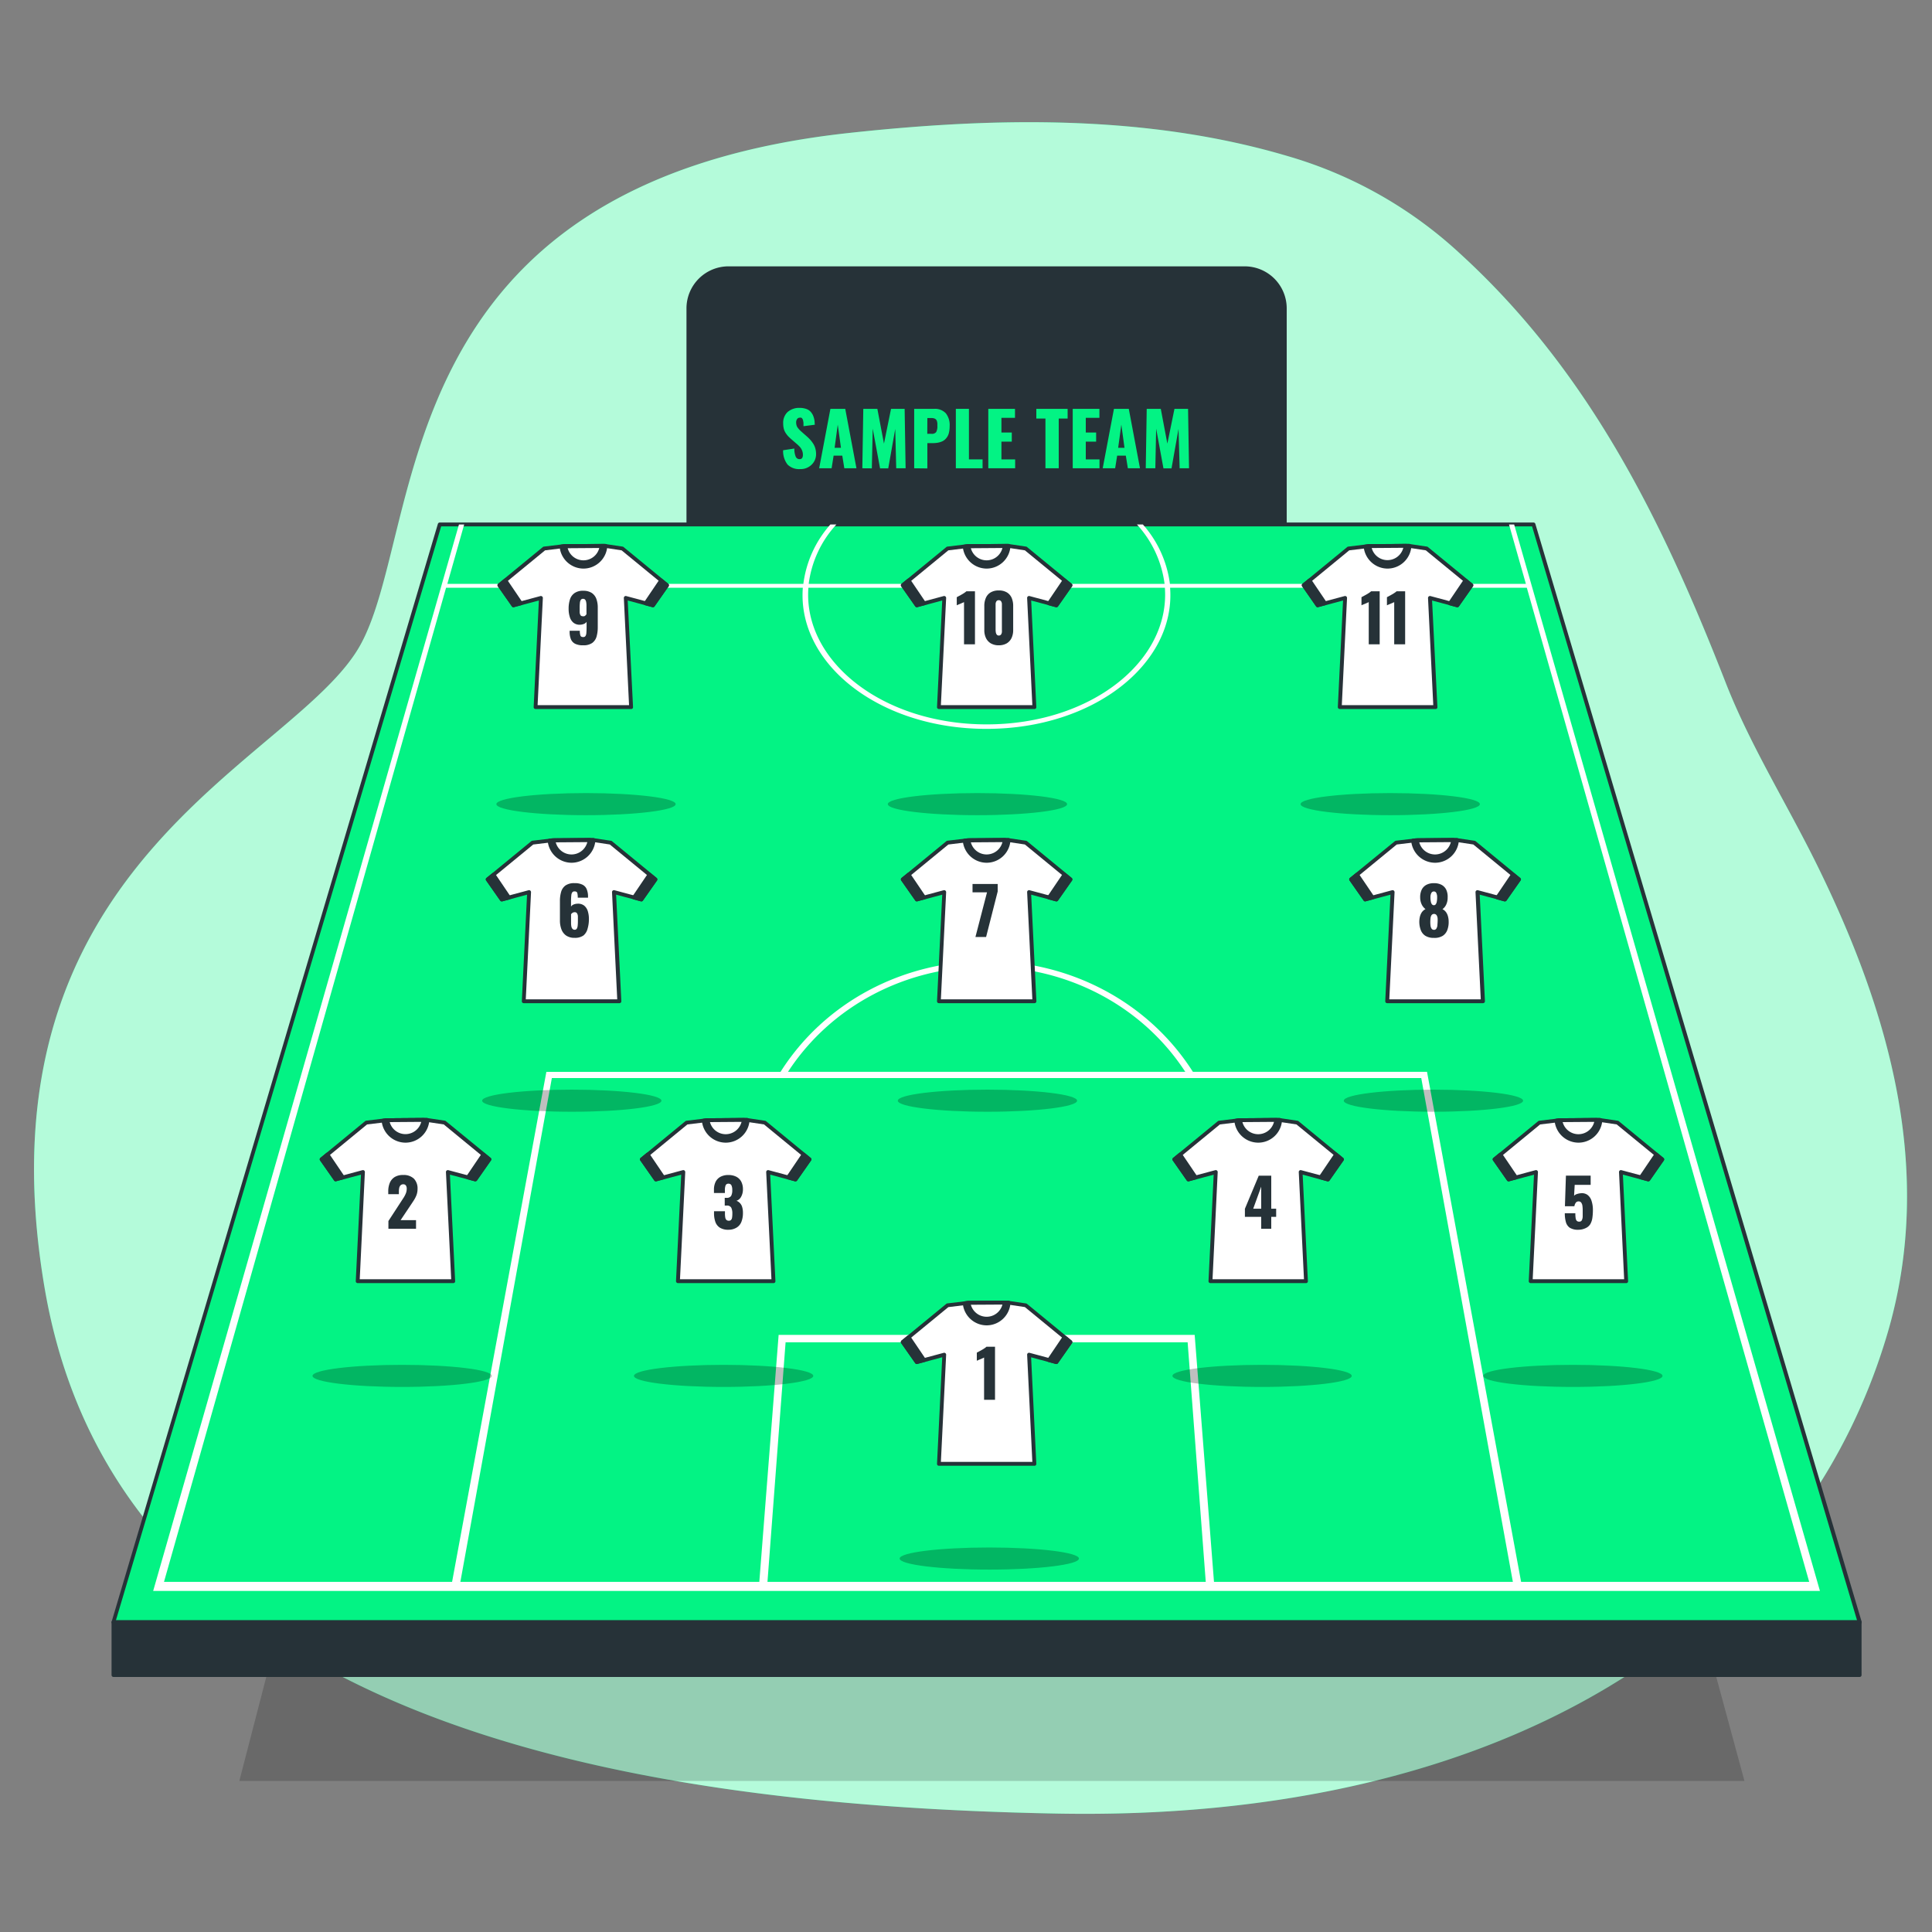 <svg xmlns="http://www.w3.org/2000/svg" viewBox="0 0 500 500"><rect x="0" y="0" width="500" height="500" fill="#808080" stroke="none"/><g id="freepik--background-simple--inject-55"><path d="M377.79,65.57a111,111,0,0,0-44.33-25.11C296.83,29.56,257.61,30.32,220,34.38,99.11,47.4,110,136.43,93.32,166.82S-7.28,222.55,11.54,333.29s146.19,133.89,262,136.06,192.51-47.76,215-124.48c12.29-42,.3-83.35-18.45-121.33-7.72-15.65-17.22-30.78-23.56-47.06C430.25,134.84,411.33,96.17,377.79,65.57Z" style="fill:#03F384"></path><path d="M377.79,65.57a111,111,0,0,0-44.33-25.11C296.83,29.56,257.61,30.32,220,34.38,99.11,47.4,110,136.43,93.32,166.82S-7.28,222.55,11.54,333.29s146.19,133.89,262,136.06,192.51-47.76,215-124.48c12.29-42,.3-83.35-18.45-121.33-7.72-15.65-17.22-30.78-23.56-47.06C430.25,134.84,411.33,96.17,377.79,65.57Z" style="fill:#fff;opacity:0.7"></path></g><g id="freepik--Shadow--inject-55"><polygon points="119.42 239.11 61.94 460.91 451.46 460.91 391.33 239.11 119.42 239.11" style="opacity:0.18"></polygon></g><g id="freepik--Board--inject-55"><path d="M188.52,69.43H322.15a10.36,10.36,0,0,1,10.36,10.36V140a0,0,0,0,1,0,0H178.16a0,0,0,0,1,0,0V79.79A10.36,10.36,0,0,1,188.52,69.43Z" style="fill:#263238"></path><path d="M332.51,140.51H178.16a.5.5,0,0,1-.5-.5V79.79a10.88,10.88,0,0,1,10.86-10.86H322.15A10.88,10.88,0,0,1,333,79.79V140A.5.5,0,0,1,332.51,140.51Zm-153.85-1H332V79.79a9.87,9.87,0,0,0-9.86-9.86H188.52a9.87,9.87,0,0,0-9.86,9.86Z" style="fill:#263238"></path></g><g id="freepik--Field--inject-55"><polygon points="113.8 135.73 29.37 419.83 481.31 419.83 396.87 135.73 113.8 135.73" style="fill:#03F384"></polygon><path d="M481.31,420.33H29.37a.48.48,0,0,1-.4-.2.46.46,0,0,1-.08-.44l84.43-284.1a.5.5,0,0,1,.48-.36H396.87a.49.49,0,0,1,.48.36l84.44,284.1a.53.53,0,0,1-.08.44A.49.49,0,0,1,481.31,420.33ZM30,419.33h450.6L396.5,136.23H114.17Z" style="fill:#263238"></path><path d="M390.53,135.73l4.37,15.37H302.77a28.65,28.65,0,0,0-7-15.37h-1.54a28,28,0,0,1,7.16,15.37H209.29a27.89,27.89,0,0,1,7.17-15.37h-1.55a28.59,28.59,0,0,0-7,15.37H115.77l4.36-15.37h-1.35l-79.14,276H471l-79.14-276Zm-89.06,16.38c1.38,18.94-19.11,35.36-46.13,35.36s-47.52-16.42-46.13-35.36Zm10.58,257.28H198.62l4.69-62H307.36Zm79.48,0H314.18l-5-63.93H201.51l-5,63.93H119.14L142.82,279h225Zm-187.6-132c11.15-17.1,30.54-27.21,51.41-27.21s40.26,10.11,51.41,27.21Zm264.29,132H393.66l-24.35-132H308.72c-11.44-18-31.67-28.66-53.38-28.66S213.4,259.39,202,277.4h-60.6L117,409.39H42.44l73-257.28h92.33c-1.49,19.54,19.62,36.52,47.53,36.52s49-17,47.52-36.52h92.32Z" style="fill:#fff"></path><rect x="29.37" y="419.84" width="451.9" height="13.7" style="fill:#263238"></rect><path d="M481.27,434H29.37a.5.5,0,0,1-.5-.5V419.83a.5.5,0,0,1,.5-.5h451.9a.51.51,0,0,1,.5.5v13.71A.5.5,0,0,1,481.27,434Zm-451.4-1h450.9V420.33H29.87Z" style="fill:#263238"></path></g><g id="freepik--t-shirt-11--inject-55"><polygon points="430.2 300.04 418.61 290.53 414.01 289.83 403.5 289.91 398.38 290.53 386.8 300.04 390.43 305.22 397.52 303.32 396.14 331.57 420.86 331.57 419.48 303.32 426.57 305.22 430.2 300.04" style="fill:#fff"></polygon><path d="M420.86,332.07H396.14a.48.48,0,0,1-.36-.16.46.46,0,0,1-.14-.37L397,304l-6.43,1.73a.52.52,0,0,1-.54-.2l-3.63-5.19a.5.5,0,0,1,.09-.67l11.59-9.51a.47.47,0,0,1,.26-.11l5.11-.62,10.56-.08,4.69.7a.44.44,0,0,1,.24.11l11.58,9.51a.49.49,0,0,1,.1.67L427,305.51a.5.5,0,0,1-.53.2L420,304l1.35,27.56a.46.46,0,0,1-.14.37A.48.48,0,0,1,420.86,332.07Zm-24.2-1h23.67L419,303.34a.51.51,0,0,1,.18-.41.52.52,0,0,1,.45-.09l6.75,1.81,3.16-4.52L418.4,291l-4.47-.67-10.42.08-4.92.59-11.11,9.13,3.16,4.52,6.75-1.81a.5.5,0,0,1,.63.5Z" style="fill:#263238"></path><path d="M403.5,289.91l-.67.1a5.69,5.69,0,0,0,11.35-.14l-.17,0Z" style="fill:#263238"></path><path d="M408.5,295.72a6.23,6.23,0,0,1-6.17-5.67.49.49,0,0,1,.42-.53l.68-.11h.07l10.5-.08.27.05a.5.5,0,0,1,.41.52A6.2,6.2,0,0,1,408.5,295.72Zm-5.11-5.29a5.19,5.19,0,0,0,10.24-.1Z" style="fill:#263238"></path><path d="M403.78,289.91a4.77,4.77,0,0,0,9.45-.07Z" style="fill:#fff"></path><path d="M408.5,294.52a5.43,5.43,0,0,1-5.21-4.52.49.49,0,0,1,.49-.59l9.44-.07h0a.51.51,0,0,1,.38.18.47.47,0,0,1,.11.41A5.42,5.42,0,0,1,408.5,294.52Zm-4.08-4.12a4.22,4.22,0,0,0,8.17-.06Z" style="fill:#263238"></path><polygon points="390.43 305.22 392.34 304.71 388.31 298.8 386.8 300.04 390.43 305.22" style="fill:#263238"></polygon><path d="M390.43,305.72a.52.52,0,0,1-.41-.21l-3.63-5.19a.5.5,0,0,1,.09-.67l1.51-1.24a.58.58,0,0,1,.39-.11.53.53,0,0,1,.34.22l4,5.91a.49.49,0,0,1-.28.76l-1.91.52Zm-2.95-5.59,3.16,4.52.89-.24-3.33-4.88Z" style="fill:#263238"></path><polygon points="426.57 305.22 424.66 304.71 428.69 298.8 430.2 300.04 426.57 305.22" style="fill:#263238"></polygon><path d="M426.57,305.72h-.13l-1.91-.52a.5.5,0,0,1-.29-.76l4-5.91a.53.53,0,0,1,.34-.22.58.58,0,0,1,.39.11l1.5,1.24a.49.49,0,0,1,.1.67L427,305.51A.49.49,0,0,1,426.57,305.72Zm-1.1-1.31.89.24,3.16-4.52-.72-.6Z" style="fill:#263238"></path><path d="M408.52,318.26a4,4,0,0,1-2.28-.53,2.66,2.66,0,0,1-1-1.5,8.33,8.33,0,0,1-.27-2.24h2.73a7.36,7.36,0,0,0,.08,1.27,1.27,1.27,0,0,0,.31.71.9.9,0,0,0,.66.19.68.68,0,0,0,.62-.35,2.35,2.35,0,0,0,.23-1c0-.42,0-.93,0-1.53a8.62,8.62,0,0,0-.07-1.2,1.78,1.78,0,0,0-.31-.84.79.79,0,0,0-.68-.32.87.87,0,0,0-.7.31,2,2,0,0,0-.39.95H405l.26-7.92h6.4v2.38h-4.13l-.16,2.83a1.4,1.4,0,0,1,.65-.42,4,4,0,0,1,1-.23,2.52,2.52,0,0,1,1.77.38,3,3,0,0,1,1.08,1.52,7.51,7.51,0,0,1,.37,2.49,14.07,14.07,0,0,1-.14,2,4.45,4.45,0,0,1-.53,1.59,2.66,2.66,0,0,1-1.13,1A4.37,4.37,0,0,1,408.52,318.26Z" style="fill:#263238"></path><ellipse cx="407.06" cy="356.08" rx="23.2" ry="2.86" style="opacity:0.25"></ellipse></g><g id="freepik--t-shirt-10--inject-55"><polygon points="347.31 300.04 335.73 290.53 331.13 289.83 320.62 289.91 315.5 290.53 303.92 300.04 307.55 305.22 314.64 303.32 313.25 331.57 337.98 331.57 336.6 303.32 343.68 305.22 347.31 300.04" style="fill:#fff"></polygon><path d="M338,332.07H313.25a.52.52,0,0,1-.36-.16.48.48,0,0,1-.13-.37L314.1,304l-6.42,1.73a.52.52,0,0,1-.54-.2l-3.63-5.19a.5.5,0,0,1,.09-.67l11.58-9.51a.54.54,0,0,1,.26-.11l5.12-.62,10.56-.08,4.69.7a.48.48,0,0,1,.24.11l11.58,9.51a.5.5,0,0,1,.09.67l-3.63,5.19a.51.51,0,0,1-.54.2L337.13,304l1.35,27.56a.53.53,0,0,1-.14.37A.5.5,0,0,1,338,332.07Zm-24.2-1h23.67l-1.35-27.73a.49.49,0,0,1,.62-.5l6.75,1.81,3.17-4.52L335.52,291l-4.47-.67-10.43.08-4.91.59-11.12,9.13,3.17,4.52,6.75-1.81a.5.5,0,0,1,.44.09.52.52,0,0,1,.19.41Z" style="fill:#263238"></path><path d="M320.62,289.91l-.68.1a5.69,5.69,0,0,0,11.35-.14l-.17,0Z" style="fill:#263238"></path><path d="M325.62,295.72a6.22,6.22,0,0,1-6.17-5.67.48.48,0,0,1,.42-.53l.67-.11h.08l10.5-.08.27.05a.49.49,0,0,1,.4.52A6.18,6.18,0,0,1,325.62,295.72Zm-5.12-5.29a5.24,5.24,0,0,0,5.12,4.29,5.19,5.19,0,0,0,5.12-4.39Z" style="fill:#263238"></path><path d="M320.9,289.91a4.76,4.76,0,0,0,9.44-.07Z" style="fill:#fff"></path><path d="M325.62,294.52a5.42,5.42,0,0,1-5.21-4.52.49.49,0,0,1,.48-.59l9.45-.07h0a.5.5,0,0,1,.5.59A5.42,5.42,0,0,1,325.62,294.52Zm-4.08-4.12a4.22,4.22,0,0,0,8.17-.06Z" style="fill:#263238"></path><polygon points="307.55 305.22 309.46 304.71 305.42 298.8 303.92 300.04 307.55 305.22" style="fill:#263238"></polygon><path d="M307.55,305.72a.52.52,0,0,1-.41-.21l-3.63-5.19a.5.5,0,0,1,.09-.67l1.51-1.24a.56.56,0,0,1,.39-.11.55.55,0,0,1,.34.22l4,5.91a.51.51,0,0,1,.06.45.5.5,0,0,1-.34.31l-1.91.52Zm-3-5.59,3.17,4.52.89-.24-3.33-4.88Z" style="fill:#263238"></path><polygon points="343.68 305.22 341.77 304.71 345.81 298.8 347.31 300.04 343.68 305.22" style="fill:#263238"></polygon><path d="M343.68,305.72h-.13l-1.91-.52a.47.47,0,0,1-.33-.31.48.48,0,0,1,.05-.45l4-5.91a.5.5,0,0,1,.34-.22.6.6,0,0,1,.39.11l1.5,1.24a.5.5,0,0,1,.09.67l-3.63,5.19A.51.51,0,0,1,343.68,305.72Zm-1.1-1.31.89.24,3.17-4.52-.73-.6Z" style="fill:#263238"></path><path d="M326.4,318v-3.08h-4.22v-2.09l3.58-8.56H329v8.54h1.27v2.11H329V318Zm-2.07-5.19h2.07v-5.71Z" style="fill:#263238"></path><ellipse cx="326.63" cy="356.08" rx="23.2" ry="2.86" style="opacity:0.25"></ellipse></g><g id="freepik--t-shirt-9--inject-55"><polygon points="277.03 347.31 265.45 337.8 260.85 337.11 250.34 337.18 245.22 337.8 233.64 347.31 237.27 352.5 244.36 350.59 242.98 378.84 267.7 378.84 266.31 350.59 273.4 352.5 277.03 347.31" style="fill:#fff"></polygon><path d="M267.7,379.34H243a.51.51,0,0,1-.37-.15.5.5,0,0,1-.13-.37l1.35-27.57L237.4,353a.52.52,0,0,1-.54-.2l-3.63-5.18a.51.51,0,0,1,.09-.68l11.59-9.51a.47.47,0,0,1,.25-.11l5.12-.61,10.56-.08,4.69.7a.51.51,0,0,1,.24.1l11.58,9.51a.51.51,0,0,1,.09.68l-3.63,5.18a.51.51,0,0,1-.54.2l-6.42-1.73,1.35,27.57a.55.55,0,0,1-.14.37A.49.49,0,0,1,267.7,379.34Zm-24.2-1h23.67l-1.35-27.72a.48.48,0,0,1,.18-.41.49.49,0,0,1,.45-.1l6.75,1.81,3.16-4.52-11.12-9.13-4.47-.67-10.43.08-4.91.6-11.11,9.12,3.16,4.52,6.75-1.81a.47.47,0,0,1,.44.1.46.46,0,0,1,.19.41Z" style="fill:#263238"></path><path d="M250.34,337.18l-.67.1a5.69,5.69,0,0,0,11.35-.14l-.17,0Z" style="fill:#263238"></path><path d="M255.34,343a6.22,6.22,0,0,1-6.17-5.67.5.5,0,0,1,.42-.54l.67-.1h.08l10.5-.07.27,0a.49.49,0,0,1,.4.52A6.19,6.19,0,0,1,255.34,343Zm-5.12-5.29a5.19,5.19,0,0,0,10.24-.11Z" style="fill:#263238"></path><path d="M250.62,337.18a4.76,4.76,0,0,0,9.45-.07Z" style="fill:#fff"></path><path d="M255.34,341.79a5.42,5.42,0,0,1-5.21-4.52.51.51,0,0,1,.1-.41.53.53,0,0,1,.38-.18l9.45-.07h0a.53.53,0,0,1,.38.18.56.56,0,0,1,.11.41A5.42,5.42,0,0,1,255.34,341.79Zm-4.08-4.12a4.23,4.23,0,0,0,8.17-.05Z" style="fill:#263238"></path><polygon points="237.27 352.5 239.18 351.98 235.15 346.07 233.64 347.31 237.27 352.5" style="fill:#263238"></polygon><path d="M237.27,353a.5.5,0,0,1-.41-.22l-3.63-5.18a.51.51,0,0,1,.09-.68l1.51-1.23a.5.5,0,0,1,.39-.11.54.54,0,0,1,.34.21l4,5.91a.5.5,0,0,1-.28.77l-1.91.51Zm-3-5.6,3.16,4.52.89-.24L235,346.81Z" style="fill:#263238"></path><polygon points="273.4 352.5 271.5 351.98 275.53 346.07 277.03 347.31 273.4 352.5" style="fill:#263238"></polygon><path d="M273.4,353l-.13,0-1.9-.51a.5.5,0,0,1-.34-.31.5.5,0,0,1,.05-.46l4-5.91a.51.51,0,0,1,.34-.21.5.5,0,0,1,.39.11l1.5,1.23a.51.51,0,0,1,.09.68l-3.63,5.18A.49.49,0,0,1,273.4,353Zm-1.09-1.32.89.24,3.16-4.52-.73-.59Z" style="fill:#263238"></path><path d="M254.68,362.26V351.33l-.42.21-.5.21-.51.21-.45.2v-2.1l.53-.28.73-.4a7.49,7.49,0,0,0,.73-.45,3.65,3.65,0,0,0,.5-.39h2.22v13.72Z" style="fill:#263238"></path><ellipse cx="256.03" cy="403.35" rx="23.2" ry="2.86" style="opacity:0.25"></ellipse></g><g id="freepik--t-shirt-8--inject-55"><polygon points="209.51 300.04 197.93 290.53 193.32 289.83 182.82 289.91 177.7 290.53 166.12 300.04 169.75 305.22 176.84 303.32 175.45 331.57 200.18 331.57 198.79 303.32 205.88 305.22 209.51 300.04" style="fill:#fff"></polygon><path d="M200.18,332.07H175.45a.52.52,0,0,1-.36-.16.53.53,0,0,1-.14-.37L176.3,304l-6.42,1.73a.51.51,0,0,1-.54-.2l-3.63-5.19a.5.5,0,0,1,.09-.67l11.58-9.51a.54.54,0,0,1,.26-.11l5.12-.62,10.56-.08,4.68.7a.47.47,0,0,1,.25.11l11.58,9.51a.5.5,0,0,1,.09.67l-3.63,5.19a.51.51,0,0,1-.54.2L199.33,304l1.35,27.56a.53.53,0,0,1-.14.37A.52.52,0,0,1,200.18,332.07Zm-24.2-1h23.67l-1.36-27.73a.52.52,0,0,1,.19-.41.5.5,0,0,1,.44-.09l6.75,1.81,3.17-4.52L197.72,291l-4.47-.67-10.43.08-4.92.59-11.11,9.13,3.17,4.52,6.75-1.81a.5.5,0,0,1,.44.09.55.55,0,0,1,.19.41Z" style="fill:#263238"></path><path d="M182.82,289.91l-.68.1a5.69,5.69,0,0,0,11.35-.14l-.17,0Z" style="fill:#263238"></path><path d="M187.81,295.72a6.21,6.21,0,0,1-6.16-5.67.48.48,0,0,1,.42-.53l.67-.11h.07l10.51-.08.27.05a.5.5,0,0,1,.4.52A6.19,6.19,0,0,1,187.81,295.72Zm-5.11-5.29a5.19,5.19,0,0,0,10.24-.1Z" style="fill:#263238"></path><path d="M183.1,289.91a4.76,4.76,0,0,0,9.44-.07Z" style="fill:#fff"></path><path d="M187.82,294.52A5.44,5.44,0,0,1,182.6,290a.54.54,0,0,1,.11-.41.46.46,0,0,1,.38-.18l9.45-.07h0a.5.5,0,0,1,.5.59A5.42,5.42,0,0,1,187.82,294.52Zm-4.08-4.12a4.22,4.22,0,0,0,8.17-.06Z" style="fill:#263238"></path><polygon points="169.75 305.22 171.66 304.71 167.62 298.8 166.12 300.04 169.75 305.22" style="fill:#263238"></polygon><path d="M169.75,305.72a.51.51,0,0,1-.41-.21l-3.63-5.19a.5.5,0,0,1,.09-.67l1.51-1.24a.51.51,0,0,1,.38-.11.55.55,0,0,1,.35.22l4,5.91a.51.51,0,0,1,.06.45.5.5,0,0,1-.34.31l-1.91.52Zm-3-5.59,3.17,4.52.89-.24-3.33-4.88Z" style="fill:#263238"></path><polygon points="205.88 305.22 203.97 304.71 208.01 298.8 209.51 300.04 205.88 305.22" style="fill:#263238"></polygon><path d="M205.88,305.72h-.13l-1.91-.52a.5.5,0,0,1-.34-.31.51.51,0,0,1,.06-.45l4-5.91a.55.55,0,0,1,.35-.22.55.55,0,0,1,.38.11l1.51,1.24a.5.5,0,0,1,.09.67l-3.63,5.19A.51.51,0,0,1,205.88,305.72Zm-1.1-1.31.89.24,3.17-4.52-.73-.6Z" style="fill:#263238"></path><path d="M188.56,318.26a4.08,4.08,0,0,1-2.26-.54,2.94,2.94,0,0,1-1.17-1.51,6.74,6.74,0,0,1-.34-2.25v-.49h2.83V314a5.56,5.56,0,0,0,.08,1.1,1.16,1.16,0,0,0,.3.62.92.92,0,0,0,.62.2.75.75,0,0,0,.58-.21,1.08,1.08,0,0,0,.26-.61,5.81,5.81,0,0,0,.07-1,3.41,3.41,0,0,0-.28-1.55,1.22,1.22,0,0,0-1.16-.55h-.53V310H188a1.32,1.32,0,0,0,1.21-.49,3,3,0,0,0,.3-1.52,2.82,2.82,0,0,0-.21-1.22.81.81,0,0,0-.79-.43.72.72,0,0,0-.74.48,3.48,3.48,0,0,0-.17,1.22v.71h-2.83v-.83a4.58,4.58,0,0,1,.44-2.09,3,3,0,0,1,1.29-1.3,4.32,4.32,0,0,1,2-.44,4.51,4.51,0,0,1,2,.42,3,3,0,0,1,1.31,1.25,4.21,4.21,0,0,1,.46,2,3.92,3.92,0,0,1-.49,2,2.09,2.09,0,0,1-1.19,1,2.28,2.28,0,0,1,.85.54,2.5,2.5,0,0,1,.61,1,5.19,5.19,0,0,1,.22,1.62,6.15,6.15,0,0,1-.37,2.22,3,3,0,0,1-1.19,1.51A3.93,3.93,0,0,1,188.56,318.26Z" style="fill:#263238"></path><ellipse cx="187.27" cy="356.08" rx="23.2" ry="2.86" style="opacity:0.25"></ellipse></g><g id="freepik--t-shirt-7--inject-55"><polygon points="126.63 300.04 115.05 290.53 110.44 289.83 99.94 289.91 94.82 290.53 83.23 300.04 86.86 305.22 93.95 303.32 92.57 331.57 117.29 331.57 115.91 303.32 123 305.22 126.63 300.04" style="fill:#fff"></polygon><path d="M117.29,332.07H92.57a.48.48,0,0,1-.36-.16.46.46,0,0,1-.14-.37L93.42,304,87,305.71a.5.5,0,0,1-.53-.2l-3.63-5.19a.5.5,0,0,1,.09-.67l11.58-9.51a.47.47,0,0,1,.26-.11l5.11-.62,10.57-.08,4.68.7a.44.44,0,0,1,.24.11L127,299.65a.5.5,0,0,1,.09.67l-3.63,5.19a.52.52,0,0,1-.54.2L116.44,304l1.35,27.56a.48.48,0,0,1-.13.37A.52.52,0,0,1,117.29,332.07Zm-24.19-1h23.67l-1.36-27.73a.49.49,0,0,1,.19-.41.5.5,0,0,1,.44-.09l6.75,1.81,3.16-4.52L114.84,291l-4.47-.67-10.43.08L95,291l-11.11,9.13,3.16,4.52,6.75-1.81a.52.52,0,0,1,.45.09.51.51,0,0,1,.18.41Z" style="fill:#263238"></path><path d="M99.93,289.91l-.67.1a5.69,5.69,0,0,0,11.35-.14l-.17,0Z" style="fill:#263238"></path><path d="M104.93,295.72a6.23,6.23,0,0,1-6.17-5.67.5.5,0,0,1,.43-.53l.67-.11h.07l10.51-.08.27.05a.5.5,0,0,1,.4.52A6.19,6.19,0,0,1,104.93,295.72Zm-5.11-5.29a5.19,5.19,0,0,0,10.24-.1Z" style="fill:#263238"></path><path d="M100.21,289.91a4.77,4.77,0,0,0,9.45-.07Z" style="fill:#fff"></path><path d="M104.93,294.52A5.44,5.44,0,0,1,99.72,290a.5.5,0,0,1,.49-.59l9.45-.07a.48.48,0,0,1,.38.18.47.47,0,0,1,.11.41A5.42,5.42,0,0,1,104.93,294.52Zm-4.07-4.12a4.22,4.22,0,0,0,8.16-.06Z" style="fill:#263238"></path><polygon points="86.86 305.22 88.77 304.71 84.74 298.8 83.23 300.04 86.86 305.22" style="fill:#263238"></polygon><path d="M86.87,305.72a.49.49,0,0,1-.41-.21l-3.63-5.19a.5.5,0,0,1,.09-.67l1.5-1.24a.54.54,0,0,1,.39-.11.53.53,0,0,1,.34.22l4,5.91a.48.48,0,0,1,0,.45.46.46,0,0,1-.34.31l-1.91.52Zm-3-5.59,3.16,4.52.89-.24-3.33-4.88Z" style="fill:#263238"></path><polygon points="123 305.22 121.09 304.71 125.12 298.8 126.63 300.04 123 305.22" style="fill:#263238"></polygon><path d="M123,305.72h-.13l-1.91-.52a.49.49,0,0,1-.28-.76l4-5.91a.53.53,0,0,1,.34-.22.6.6,0,0,1,.39.11l1.51,1.24a.5.5,0,0,1,.09.67l-3.63,5.19A.52.52,0,0,1,123,305.72Zm-1.1-1.31.89.24,3.16-4.52-.72-.6Z" style="fill:#263238"></path><path d="M100.52,318v-2l3.29-5.05c.24-.37.48-.73.7-1.08a6.32,6.32,0,0,0,.54-1.07,3.12,3.12,0,0,0,.21-1.14,1.42,1.42,0,0,0-.23-.88.81.81,0,0,0-.65-.29,1,1,0,0,0-.71.26,1.38,1.38,0,0,0-.35.68,4.48,4.48,0,0,0-.09.94v.68h-2.75v-.73a5.67,5.67,0,0,1,.39-2.17,3.23,3.23,0,0,1,1.24-1.51,4,4,0,0,1,2.22-.55,3.79,3.79,0,0,1,2.79.95,3.64,3.64,0,0,1,.94,2.67,4.58,4.58,0,0,1-.26,1.55,7.47,7.47,0,0,1-.7,1.38c-.29.44-.59.91-.92,1.39l-2.51,3.75h4V318Z" style="fill:#263238"></path><ellipse cx="104.08" cy="356.08" rx="23.2" ry="2.86" style="opacity:0.25"></ellipse></g><g id="freepik--t-shirt-6--inject-55"><polygon points="393.08 227.59 381.5 218.08 376.89 217.39 366.39 217.46 361.27 218.08 349.69 227.59 353.32 232.78 360.41 230.87 359.02 259.12 383.75 259.12 382.36 230.87 389.45 232.78 393.08 227.59" style="fill:#fff"></polygon><path d="M383.75,259.62H359a.51.51,0,0,1-.36-.15.55.55,0,0,1-.14-.37l1.35-27.56-6.42,1.72a.48.48,0,0,1-.54-.2l-3.63-5.18a.51.51,0,0,1,.09-.68L361,217.69a.66.66,0,0,1,.26-.11l5.12-.61,10.56-.08,4.68.7a.55.55,0,0,1,.25.1l11.58,9.51a.51.51,0,0,1,.09.68l-3.63,5.18a.5.5,0,0,1-.54.2l-6.42-1.72,1.35,27.56a.55.55,0,0,1-.14.37A.51.51,0,0,1,383.75,259.62Zm-24.2-1h23.67l-1.36-27.72a.51.51,0,0,1,.63-.51l6.75,1.81,3.17-4.52-11.12-9.13-4.47-.67-10.43.08-4.92.6-11.11,9.12,3.17,4.52,6.75-1.81a.47.47,0,0,1,.44.1.53.53,0,0,1,.19.41Z" style="fill:#263238"></path><path d="M366.39,217.46l-.68.1a5.69,5.69,0,0,0,11.35-.14l-.17,0Z" style="fill:#263238"></path><path d="M371.38,223.28a6.23,6.23,0,0,1-6.17-5.67.51.51,0,0,1,.43-.54l.67-.1h.07l10.51-.07.27,0a.49.49,0,0,1,.4.52A6.19,6.19,0,0,1,371.38,223.28ZM366.27,218a5.19,5.19,0,0,0,10.24-.11Z" style="fill:#263238"></path><path d="M366.67,217.46a4.76,4.76,0,0,0,9.44-.07Z" style="fill:#fff"></path><path d="M371.38,222.08a5.45,5.45,0,0,1-5.21-4.52.57.57,0,0,1,.11-.42.49.49,0,0,1,.38-.18l9.45-.07h0a.53.53,0,0,1,.39.18.56.56,0,0,1,.11.41A5.44,5.44,0,0,1,371.38,222.08ZM367.31,218a4.22,4.22,0,0,0,8.17-.06Z" style="fill:#263238"></path><polygon points="353.32 232.78 355.23 232.26 351.19 226.35 349.69 227.59 353.32 232.78" style="fill:#263238"></polygon><path d="M353.32,233.28a.49.49,0,0,1-.41-.22l-3.63-5.18a.51.51,0,0,1,.09-.68l1.51-1.23a.47.47,0,0,1,.38-.11.53.53,0,0,1,.35.21l4,5.91a.54.54,0,0,1,.06.46.52.52,0,0,1-.34.31l-1.91.51Zm-3-5.6,3.17,4.52.89-.24-3.33-4.87Z" style="fill:#263238"></path><polygon points="389.45 232.78 387.54 232.26 391.58 226.35 393.08 227.59 389.45 232.78" style="fill:#263238"></polygon><path d="M389.45,233.28l-.13,0-1.91-.51a.52.52,0,0,1-.34-.31.54.54,0,0,1,.06-.46l4-5.91a.53.53,0,0,1,.35-.21.47.47,0,0,1,.38.11l1.51,1.23a.51.51,0,0,1,.09.68l-3.63,5.18A.49.49,0,0,1,389.45,233.28Zm-1.1-1.32.89.24,3.17-4.52-.73-.59Z" style="fill:#263238"></path><path d="M371.08,242.72a4,4,0,0,1-2.22-.55,3,3,0,0,1-1.18-1.52,6,6,0,0,1-.25-3.22,3.65,3.65,0,0,1,.29-.9,2.67,2.67,0,0,1,.49-.73,2.51,2.51,0,0,1,.71-.52,3.32,3.32,0,0,1-.94-1.12,4.14,4.14,0,0,1-.44-1.88,4.49,4.49,0,0,1,.38-2,2.84,2.84,0,0,1,1.2-1.27,4,4,0,0,1,2-.44,4,4,0,0,1,2,.45,2.85,2.85,0,0,1,1.18,1.27,4.32,4.32,0,0,1,.35,2,4.13,4.13,0,0,1-.41,1.89,3,3,0,0,1-.93,1.11,2.66,2.66,0,0,1,.71.52,2.92,2.92,0,0,1,.49.73,3.65,3.65,0,0,1,.29.9,4.62,4.62,0,0,1,.11,1,5.81,5.81,0,0,1-.34,2.23,3.06,3.06,0,0,1-1.19,1.52A4,4,0,0,1,371.08,242.72Zm0-2.08a.69.69,0,0,0,.66-.34,2,2,0,0,0,.26-.81c0-.31.05-.59.05-.85a6.85,6.85,0,0,0,0-1,1.8,1.8,0,0,0-.27-.8.82.82,0,0,0-1.3,0,1.8,1.8,0,0,0-.26.79,8.52,8.52,0,0,0-.06,1,6.67,6.67,0,0,0,.05.86,1.8,1.8,0,0,0,.26.81A.72.72,0,0,0,371.08,240.64Zm0-6.37a.6.6,0,0,0,.48-.23,1.65,1.65,0,0,0,.28-.69,5.93,5.93,0,0,0,.09-1.13,2.47,2.47,0,0,0-.21-1.11.67.67,0,0,0-.64-.4.71.71,0,0,0-.65.4,2.29,2.29,0,0,0-.23,1.09,5.3,5.3,0,0,0,.1,1.14,1.57,1.57,0,0,0,.29.7A.65.65,0,0,0,371.08,234.27Z" style="fill:#263238"></path><ellipse cx="370.97" cy="284.86" rx="23.2" ry="2.86" style="opacity:0.25"></ellipse></g><g id="freepik--t-shirt-5--inject-55"><polygon points="277.03 227.59 265.45 218.08 260.85 217.39 250.34 217.46 245.22 218.08 233.64 227.59 237.27 232.78 244.36 230.87 242.98 259.12 267.7 259.12 266.31 230.87 273.4 232.78 277.03 227.59" style="fill:#fff"></polygon><path d="M267.7,259.62H243a.51.51,0,0,1-.37-.15.5.5,0,0,1-.13-.37l1.35-27.56-6.43,1.72a.48.48,0,0,1-.54-.2l-3.63-5.18a.51.51,0,0,1,.09-.68l11.59-9.51a.57.57,0,0,1,.25-.11l5.12-.61,10.56-.08,4.69.7a.51.51,0,0,1,.24.1l11.58,9.51a.51.51,0,0,1,.09.68l-3.63,5.18a.49.49,0,0,1-.54.2l-6.42-1.72,1.35,27.56a.55.55,0,0,1-.14.37A.49.49,0,0,1,267.7,259.62Zm-24.2-1h23.67l-1.35-27.72a.49.49,0,0,1,.18-.41.52.52,0,0,1,.45-.1l6.75,1.81,3.16-4.52-11.12-9.13-4.47-.67-10.43.08-4.91.6-11.11,9.12,3.16,4.52,6.75-1.81a.51.51,0,0,1,.63.51Z" style="fill:#263238"></path><path d="M250.34,217.46l-.67.1a5.69,5.69,0,0,0,11.35-.14l-.17,0Z" style="fill:#263238"></path><path d="M255.34,223.28a6.22,6.22,0,0,1-6.17-5.67.5.5,0,0,1,.42-.54l.68-.1h.07l10.5-.07.27,0a.49.49,0,0,1,.4.52A6.19,6.19,0,0,1,255.34,223.28ZM250.22,218a5.19,5.19,0,0,0,10.24-.11Z" style="fill:#263238"></path><path d="M250.62,217.46a4.76,4.76,0,0,0,9.45-.07Z" style="fill:#fff"></path><path d="M255.34,222.08a5.43,5.43,0,0,1-5.21-4.52.49.49,0,0,1,.48-.6l9.45-.07h0a.53.53,0,0,1,.38.18.56.56,0,0,1,.11.41A5.43,5.43,0,0,1,255.34,222.08ZM251.26,218a4.22,4.22,0,0,0,8.17-.06Z" style="fill:#263238"></path><polygon points="237.27 232.78 239.18 232.26 235.15 226.35 233.64 227.59 237.27 232.78" style="fill:#263238"></polygon><path d="M237.27,233.28a.5.5,0,0,1-.41-.22l-3.63-5.18a.51.51,0,0,1,.09-.68l1.51-1.23a.5.5,0,0,1,.39-.11.54.54,0,0,1,.34.21l4,5.91a.54.54,0,0,1,.06.46.5.5,0,0,1-.34.31l-1.91.51Zm-3-5.6,3.16,4.52.89-.24L235,227.09Z" style="fill:#263238"></path><polygon points="273.4 232.78 271.5 232.26 275.53 226.35 277.03 227.59 273.4 232.78" style="fill:#263238"></polygon><path d="M273.4,233.28l-.13,0-1.9-.51a.48.48,0,0,1-.34-.31.5.5,0,0,1,.05-.46l4-5.91a.51.51,0,0,1,.34-.21.5.5,0,0,1,.39.11l1.5,1.23a.51.51,0,0,1,.09.68l-3.63,5.18A.49.49,0,0,1,273.4,233.28ZM272.31,232l.89.24,3.16-4.52-.73-.59Z" style="fill:#263238"></path><path d="M252.44,242.5l3-11.57h-3.75v-2.15h6.51v1.94l-3,11.78Z" style="fill:#263238"></path><ellipse cx="255.55" cy="284.86" rx="23.2" ry="2.86" style="opacity:0.25"></ellipse></g><g id="freepik--t-shirt-4--inject-55"><polygon points="169.61 227.59 158.02 218.08 153.42 217.39 142.91 217.46 137.79 218.08 126.21 227.59 129.84 232.78 136.93 230.87 135.55 259.12 160.27 259.12 158.89 230.87 165.97 232.78 169.61 227.59" style="fill:#fff"></polygon><path d="M160.27,259.62H135.55a.51.51,0,0,1-.37-.15.5.5,0,0,1-.13-.37l1.35-27.56L130,233.26a.48.48,0,0,1-.54-.2l-3.63-5.18a.51.51,0,0,1,.09-.68l11.59-9.51a.57.57,0,0,1,.25-.11l5.12-.61,10.56-.08,4.69.7a.51.51,0,0,1,.24.1l11.58,9.51a.51.51,0,0,1,.1.68l-3.64,5.18a.47.47,0,0,1-.53.2l-6.43-1.72,1.35,27.56a.47.47,0,0,1-.14.37A.48.48,0,0,1,160.27,259.62Zm-24.2-1h23.67l-1.35-27.72a.5.5,0,0,1,.63-.51l6.75,1.81,3.16-4.52-11.12-9.13-4.47-.67-10.43.08-4.91.6-11.11,9.12,3.16,4.52,6.75-1.81a.51.51,0,0,1,.63.51Z" style="fill:#263238"></path><path d="M142.91,217.46l-.67.1a5.69,5.69,0,0,0,11.35-.14l-.17,0Z" style="fill:#263238"></path><path d="M147.91,223.28a6.23,6.23,0,0,1-6.17-5.67.5.5,0,0,1,.42-.54l.68-.1h.07l10.5-.07.27,0a.51.51,0,0,1,.41.52A6.21,6.21,0,0,1,147.91,223.28ZM142.8,218a5.19,5.19,0,0,0,10.24-.11Z" style="fill:#263238"></path><path d="M143.19,217.46a4.76,4.76,0,0,0,9.45-.07Z" style="fill:#fff"></path><path d="M147.91,222.08a5.43,5.43,0,0,1-5.21-4.52.53.53,0,0,1,.1-.42.53.53,0,0,1,.39-.18l9.44-.07h0a.53.53,0,0,1,.38.18.52.52,0,0,1,.11.41A5.43,5.43,0,0,1,147.91,222.08ZM143.83,218a4.22,4.22,0,0,0,8.17-.06Z" style="fill:#263238"></path><polygon points="129.84 232.78 131.75 232.26 127.72 226.35 126.21 227.59 129.84 232.78" style="fill:#263238"></polygon><path d="M129.84,233.28a.5.5,0,0,1-.41-.22l-3.63-5.18a.51.51,0,0,1,.09-.68L127.4,226a.5.5,0,0,1,.39-.11.51.51,0,0,1,.34.21l4,5.91a.5.5,0,0,1-.28.77l-1.91.51Zm-3-5.6,3.16,4.52.89-.24-3.33-4.87Z" style="fill:#263238"></path><polygon points="165.97 232.78 164.07 232.26 168.1 226.35 169.61 227.59 165.97 232.78" style="fill:#263238"></polygon><path d="M166,233.28l-.13,0-1.91-.51a.48.48,0,0,1-.34-.31.5.5,0,0,1,.05-.46l4-5.91a.51.51,0,0,1,.34-.21.5.5,0,0,1,.39.11l1.5,1.23a.51.51,0,0,1,.1.68l-3.64,5.18A.47.47,0,0,1,166,233.28Zm-1.1-1.32.89.24,3.16-4.52-.72-.59Z" style="fill:#263238"></path><path d="M148.7,242.71a3.74,3.74,0,0,1-2.18-.59,3.4,3.4,0,0,1-1.22-1.6,6.45,6.45,0,0,1-.39-2.32v-5a8.34,8.34,0,0,1,.31-2.39,3.1,3.1,0,0,1,1.13-1.65,3.89,3.89,0,0,1,2.34-.6,4.34,4.34,0,0,1,2.08.41,2.26,2.26,0,0,1,1.08,1.18,5,5,0,0,1,.33,1.93.53.53,0,0,0,0,.13v.11h-2.66a4.66,4.66,0,0,0-.12-1.23c-.09-.26-.32-.4-.71-.4a.7.7,0,0,0-.58.24,1.62,1.62,0,0,0-.26.83,14.33,14.33,0,0,0-.07,1.66v1.22a1.31,1.31,0,0,1,.66-.55,2.78,2.78,0,0,1,1-.21,2.57,2.57,0,0,1,1.74.49,3,3,0,0,1,.94,1.43,6.77,6.77,0,0,1,.29,2,8.75,8.75,0,0,1-.34,2.53A3.33,3.33,0,0,1,151,242.1,3.77,3.77,0,0,1,148.7,242.71Zm0-2.09a.62.62,0,0,0,.56-.26,1.8,1.8,0,0,0,.24-.78,11.45,11.45,0,0,0,.06-1.28c0-.45,0-.84,0-1.17a1.71,1.71,0,0,0-.23-.77.68.68,0,0,0-.63-.28,1.09,1.09,0,0,0-.39.08,1.21,1.21,0,0,0-.32.22.85.85,0,0,0-.2.24v2.24a4.76,4.76,0,0,0,.07.86,1.43,1.43,0,0,0,.29.66A.75.75,0,0,0,148.74,240.62Z" style="fill:#263238"></path><ellipse cx="147.98" cy="284.86" rx="23.2" ry="2.86" style="opacity:0.25"></ellipse></g><g id="freepik--t-shirt-3--inject-55"><polygon points="380.79 151.46 369.21 141.95 364.6 141.26 354.1 141.33 348.98 141.95 337.4 151.46 341.03 156.65 348.12 154.75 346.73 182.99 371.45 182.99 370.07 154.75 377.16 156.65 380.79 151.46" style="fill:#fff"></polygon><path d="M371.46,183.49H346.73a.49.49,0,0,1-.36-.15.55.55,0,0,1-.14-.37l1.35-27.56-6.42,1.72a.48.48,0,0,1-.54-.2L337,151.75a.51.51,0,0,1,.09-.68l11.58-9.5a.46.46,0,0,1,.26-.11l5.12-.62,10.56-.08,4.68.7a.47.47,0,0,1,.25.11l11.58,9.5a.51.51,0,0,1,.09.68l-3.63,5.18a.48.48,0,0,1-.54.2l-6.42-1.72L372,183a.5.5,0,0,1-.13.37A.51.51,0,0,1,371.46,183.49Zm-24.2-1h23.67l-1.36-27.72a.51.51,0,0,1,.63-.51l6.75,1.81,3.17-4.52L369,142.43l-4.47-.68-10.43.08-4.92.6-11.11,9.12,3.17,4.52,6.75-1.81a.51.51,0,0,1,.44.1.49.49,0,0,1,.18.41Z" style="fill:#263238"></path><path d="M354.1,141.33l-.68.11a5.69,5.69,0,0,0,11.35-.15l-.17,0Z" style="fill:#263238"></path><path d="M359.09,147.15a6.23,6.23,0,0,1-6.17-5.67.51.51,0,0,1,.43-.54l.67-.1h.07l10.51-.07.27,0a.5.5,0,0,1,.4.52A6.2,6.2,0,0,1,359.09,147.15ZM354,141.86a5.19,5.19,0,0,0,10.24-.11Z" style="fill:#263238"></path><path d="M354.38,141.33a4.76,4.76,0,0,0,9.44-.06Z" style="fill:#fff"></path><path d="M359.09,146a5.44,5.44,0,0,1-5.21-4.52A.53.53,0,0,1,354,141a.49.49,0,0,1,.38-.18l9.45-.06h0a.52.52,0,0,1,.39.17.51.51,0,0,1,.1.41A5.41,5.41,0,0,1,359.09,146ZM355,141.83a4.22,4.22,0,0,0,8.17-.06Z" style="fill:#263238"></path><polygon points="341.03 156.65 342.94 156.13 338.9 150.22 337.4 151.46 341.03 156.65" style="fill:#263238"></polygon><path d="M341,157.15a.49.49,0,0,1-.41-.22L337,151.75a.51.51,0,0,1,.09-.68l1.5-1.23a.5.5,0,0,1,.39-.11.49.49,0,0,1,.34.21l4,5.91a.5.5,0,0,1,0,.46.49.49,0,0,1-.33.31l-1.91.51Zm-3-5.6,3.17,4.52.88-.24L338.8,151Z" style="fill:#263238"></path><polygon points="377.16 156.65 375.25 156.13 379.29 150.22 380.79 151.46 377.16 156.65" style="fill:#263238"></polygon><path d="M377.16,157.15l-.13,0-1.91-.51a.52.52,0,0,1-.34-.31.54.54,0,0,1,.06-.46l4-5.91a.54.54,0,0,1,.34-.21.48.48,0,0,1,.39.11l1.51,1.23a.51.51,0,0,1,.09.68l-3.63,5.18A.49.49,0,0,1,377.16,157.15Zm-1.1-1.32.89.24,3.17-4.52-.73-.59Z" style="fill:#263238"></path><path d="M354.23,166.75V155.82a4.09,4.09,0,0,1-.42.2l-.5.22-.51.21c-.17.07-.32.13-.45.2v-2.1l.52-.28.73-.4a7.49,7.49,0,0,0,.73-.45,3.28,3.28,0,0,0,.51-.39h2.22v13.72Z" style="fill:#263238"></path><path d="M360.82,166.75V155.82a2.75,2.75,0,0,1-.42.2l-.5.22-.51.21-.45.2v-2.1l.53-.28.72-.4a6.45,6.45,0,0,0,.73-.45,3.28,3.28,0,0,0,.51-.39h2.22v13.72Z" style="fill:#263238"></path><ellipse cx="359.79" cy="208.11" rx="23.2" ry="2.86" style="opacity:0.25"></ellipse></g><g id="freepik--t-shirt-2--inject-55"><polygon points="277.03 151.46 265.45 141.95 260.85 141.26 250.34 141.33 245.22 141.95 233.64 151.46 237.27 156.65 244.36 154.75 242.98 182.99 267.7 182.99 266.31 154.75 273.4 156.65 277.03 151.46" style="fill:#fff"></polygon><path d="M267.7,183.49H243a.51.51,0,0,1-.37-.15.5.5,0,0,1-.13-.37l1.35-27.56-6.43,1.72a.48.48,0,0,1-.54-.2l-3.63-5.18a.51.51,0,0,1,.09-.68l11.59-9.5a.41.41,0,0,1,.25-.11l5.12-.62,10.56-.08,4.69.7a.44.44,0,0,1,.24.11l11.58,9.5a.51.51,0,0,1,.09.68l-3.63,5.18a.48.48,0,0,1-.54.2l-6.42-1.72L268.2,183a.55.55,0,0,1-.14.37A.49.49,0,0,1,267.7,183.49Zm-24.2-1h23.67l-1.35-27.72a.49.49,0,0,1,.18-.41.52.52,0,0,1,.45-.1l6.75,1.81,3.16-4.52-11.12-9.12-4.47-.68-10.43.08-4.91.6-11.11,9.12,3.16,4.52,6.75-1.81a.5.5,0,0,1,.44.1.48.48,0,0,1,.19.41Z" style="fill:#263238"></path><path d="M250.34,141.33l-.67.11a5.69,5.69,0,0,0,11.35-.15l-.17,0Z" style="fill:#263238"></path><path d="M255.34,147.15a6.22,6.22,0,0,1-6.17-5.67.5.5,0,0,1,.42-.54l.68-.1h.07l10.5-.07.27,0a.49.49,0,0,1,.4.52A6.19,6.19,0,0,1,255.34,147.15Zm-5.12-5.29a5.19,5.19,0,0,0,10.24-.11Z" style="fill:#263238"></path><path d="M250.62,141.33a4.76,4.76,0,0,0,9.45-.06Z" style="fill:#fff"></path><path d="M255.34,146a5.42,5.42,0,0,1-5.21-4.52.49.49,0,0,1,.48-.6l9.45-.06h0a.52.52,0,0,1,.38.17.56.56,0,0,1,.11.41A5.42,5.42,0,0,1,255.34,146Zm-4.08-4.12a4.22,4.22,0,0,0,8.17-.06Z" style="fill:#263238"></path><polygon points="237.27 156.65 239.18 156.13 235.15 150.22 233.64 151.46 237.27 156.65" style="fill:#263238"></polygon><path d="M237.27,157.15a.5.5,0,0,1-.41-.22l-3.63-5.18a.51.51,0,0,1,.09-.68l1.51-1.23a.5.5,0,0,1,.39-.11.54.54,0,0,1,.34.21l4,5.91a.54.54,0,0,1,.06.46.5.5,0,0,1-.34.31l-1.91.51Zm-3-5.6,3.16,4.52.89-.24L235,151Z" style="fill:#263238"></path><polygon points="273.4 156.65 271.5 156.13 275.53 150.22 277.03 151.46 273.4 156.65" style="fill:#263238"></polygon><path d="M273.4,157.15l-.13,0-1.9-.51a.48.48,0,0,1-.34-.31.5.5,0,0,1,.05-.46l4-5.91a.51.51,0,0,1,.34-.21.5.5,0,0,1,.39.11l1.5,1.23a.51.51,0,0,1,.09.68l-3.63,5.18A.49.49,0,0,1,273.4,157.15Zm-1.09-1.32.89.24,3.16-4.52-.73-.59Z" style="fill:#263238"></path><path d="M249.49,166.75V155.82a3.45,3.45,0,0,1-.43.2l-.5.22-.51.21c-.16.07-.31.13-.44.2v-2.1l.52-.28.73-.4a7.49,7.49,0,0,0,.73-.45,4.68,4.68,0,0,0,.51-.39h2.22v13.72Z" style="fill:#263238"></path><path d="M258.49,167a4,4,0,0,1-2.07-.5,3.26,3.26,0,0,1-1.26-1.39,4.69,4.69,0,0,1-.42-2.05v-6.22a5.08,5.08,0,0,1,.4-2.1,3,3,0,0,1,1.23-1.42,4,4,0,0,1,2.12-.51,3.91,3.91,0,0,1,2.1.51,3.1,3.1,0,0,1,1.23,1.42,5.25,5.25,0,0,1,.39,2.1v6.22a4.78,4.78,0,0,1-.42,2.05,3.23,3.23,0,0,1-1.25,1.39A4,4,0,0,1,258.49,167Zm0-2.53a.66.66,0,0,0,.58-.26,1.4,1.4,0,0,0,.22-.61,4.62,4.62,0,0,0,0-.6v-6.09c0-.19,0-.41,0-.65a1.35,1.35,0,0,0-.21-.64.65.65,0,0,0-.6-.28.66.66,0,0,0-.61.28,1.35,1.35,0,0,0-.21.64c0,.24,0,.46,0,.65V163a4.83,4.83,0,0,0,.05.6,1.41,1.41,0,0,0,.23.61A.65.65,0,0,0,258.49,164.48Z" style="fill:#263238"></path><ellipse cx="252.96" cy="208.11" rx="23.2" ry="2.86" style="opacity:0.25"></ellipse></g><g id="freepik--t-shirt-1--inject-55"><polygon points="172.66 151.46 161.08 141.95 156.47 141.26 145.97 141.33 140.85 141.95 129.27 151.46 132.9 156.65 139.99 154.75 138.6 182.99 163.33 182.99 161.94 154.75 169.03 156.65 172.66 151.46" style="fill:#fff"></polygon><path d="M163.33,183.49H138.6a.51.51,0,0,1-.36-.15.5.5,0,0,1-.13-.37l1.35-27.56L133,157.13a.48.48,0,0,1-.54-.2l-3.63-5.18a.51.51,0,0,1,.09-.68l11.58-9.5a.46.46,0,0,1,.26-.11l5.12-.62,10.56-.08,4.69.7a.48.48,0,0,1,.24.11l11.58,9.5a.51.51,0,0,1,.09.68l-3.63,5.18a.48.48,0,0,1-.54.2l-6.42-1.72L163.83,183a.55.55,0,0,1-.14.37A.49.49,0,0,1,163.33,183.49Zm-24.2-1H162.8l-1.35-27.72a.49.49,0,0,1,.18-.41.47.47,0,0,1,.44-.1l6.75,1.81,3.17-4.52-11.12-9.12-4.47-.68-10.43.08-4.91.6-11.12,9.12,3.17,4.52,6.75-1.81a.5.5,0,0,1,.44.1.48.48,0,0,1,.19.41Z" style="fill:#263238"></path><path d="M146,141.33l-.67.11a5.69,5.69,0,0,0,11.35-.15l-.18,0Z" style="fill:#263238"></path><path d="M151,147.15a6.22,6.22,0,0,1-6.17-5.67.49.49,0,0,1,.42-.54l.67-.1H146l10.5-.07.27,0a.49.49,0,0,1,.4.52A6.19,6.19,0,0,1,151,147.15Zm-5.12-5.29a5.19,5.19,0,0,0,10.24-.11Z" style="fill:#263238"></path><path d="M146.25,141.33a4.76,4.76,0,0,0,9.44-.06Z" style="fill:#fff"></path><path d="M151,146a5.42,5.42,0,0,1-5.21-4.52.49.49,0,0,1,.48-.6l9.45-.06a.48.48,0,0,1,.39.17.56.56,0,0,1,.11.41A5.42,5.42,0,0,1,151,146Zm-4.08-4.12a4.22,4.22,0,0,0,8.17-.06Z" style="fill:#263238"></path><polygon points="132.9 156.65 134.81 156.13 130.77 150.22 129.27 151.46 132.9 156.65" style="fill:#263238"></polygon><path d="M132.9,157.15a.5.5,0,0,1-.41-.22l-3.63-5.18a.51.51,0,0,1,.09-.68l1.51-1.23a.5.5,0,0,1,.39-.11.54.54,0,0,1,.34.21l4,5.91a.54.54,0,0,1,.06.46.52.52,0,0,1-.34.31l-1.91.51Zm-3-5.6,3.17,4.52.89-.24L130.67,151Z" style="fill:#263238"></path><polygon points="169.03 156.65 167.13 156.13 171.16 150.22 172.66 151.46 169.03 156.65" style="fill:#263238"></polygon><path d="M169,157.15l-.13,0-1.9-.51a.48.48,0,0,1-.34-.31.5.5,0,0,1,.05-.46l4-5.91a.49.49,0,0,1,.34-.21.5.5,0,0,1,.39.11l1.5,1.23a.51.51,0,0,1,.09.68l-3.63,5.18A.49.49,0,0,1,169,157.15Zm-1.09-1.32.88.24,3.17-4.52-.73-.59Z" style="fill:#263238"></path><path d="M150.91,167a4.45,4.45,0,0,1-2.08-.4,2.32,2.32,0,0,1-1.09-1.2,5.21,5.21,0,0,1-.32-1.94v-.22h2.64a3.69,3.69,0,0,0,.15,1.23c.09.27.33.4.72.4a.67.67,0,0,0,.57-.24,1.6,1.6,0,0,0,.25-.84q.06-.6.06-1.65v-1.22a1.35,1.35,0,0,1-.67.54,2.93,2.93,0,0,1-1,.22,2.55,2.55,0,0,1-1.75-.54,3,3,0,0,1-.94-1.51,6.79,6.79,0,0,1-.29-2.06,7.7,7.7,0,0,1,.36-2.49,3.12,3.12,0,0,1,1.2-1.61,3.74,3.74,0,0,1,2.2-.58,4,4,0,0,1,2.19.54,3.16,3.16,0,0,1,1.21,1.52,6.35,6.35,0,0,1,.38,2.29v5.12a8.71,8.71,0,0,1-.31,2.39,3.1,3.1,0,0,1-1.13,1.65A3.89,3.89,0,0,1,150.91,167Zm0-7.49a.81.81,0,0,0,.55-.18,2.51,2.51,0,0,0,.32-.36v-2.23a4.83,4.83,0,0,0-.07-.88,1.43,1.43,0,0,0-.25-.64.7.7,0,0,0-.58-.25.64.64,0,0,0-.56.27,1.6,1.6,0,0,0-.24.78,11.25,11.25,0,0,0-.06,1.27c0,.45,0,.83,0,1.17a1.64,1.64,0,0,0,.23.78A.69.69,0,0,0,150.94,159.46Z" style="fill:#263238"></path><ellipse cx="151.66" cy="208.11" rx="23.2" ry="2.86" style="opacity:0.25"></ellipse></g><g id="freepik--text-1--inject-55"><path d="M207.09,121.4a4.23,4.23,0,0,1-3.26-1.16,5.68,5.68,0,0,1-1.16-3.72l2.91-.44a5.25,5.25,0,0,0,.35,2.1,1.06,1.06,0,0,0,1,.65c.57,0,.86-.37.86-1.11a2.88,2.88,0,0,0-.22-1.15,3.13,3.13,0,0,0-.55-.89,8.77,8.77,0,0,0-.91-.87l-1.36-1.18c-.33-.29-.6-.55-.82-.78a6.56,6.56,0,0,1-.63-.84,3.71,3.71,0,0,1-.46-1.08,5.36,5.36,0,0,1-.15-1.31,3.81,3.81,0,0,1,1.15-3,4.56,4.56,0,0,1,3.15-1.06,4.81,4.81,0,0,1,1.25.15,3.48,3.48,0,0,1,1,.39,2.79,2.79,0,0,1,.68.61,4.2,4.2,0,0,1,.46.73,5.36,5.36,0,0,1,.29.83,5.75,5.75,0,0,1,.15.84q0,.38.06.81l-2.94.38c0-.26,0-.47,0-.64s0-.35-.05-.54a2.88,2.88,0,0,0-.1-.47,1.71,1.71,0,0,0-.17-.33.71.71,0,0,0-.27-.22,1,1,0,0,0-.39,0,.79.79,0,0,0-.68.37,1.49,1.49,0,0,0-.24.83,2.79,2.79,0,0,0,.11.79,1.94,1.94,0,0,0,.37.69c.18.22.32.39.43.5s.3.29.56.52l1.31,1.15a11.62,11.62,0,0,1,.93.92,9.44,9.44,0,0,1,.74,1,4.53,4.53,0,0,1,.53,1.23,5.57,5.57,0,0,1,.18,1.44A3.72,3.72,0,0,1,210,120.3,4,4,0,0,1,207.09,121.4Z" style="fill:#03F384"></path><path d="M212,121.19l2.91-15.38h3.84l2.9,15.38h-3.14l-.53-3.27h-2.24l-.52,3.27Zm4-5.3h1.64l-.83-6Z" style="fill:#03F384"></path><path d="M223.17,121.19l.25-15.38h3.64l1.71,9,1.83-9h3.52l.25,15.38h-2.43L231.69,111l-1.81,10.21h-2.12l-1.9-10.28-.23,10.28Z" style="fill:#03F384"></path><path d="M236.59,121.19V105.81h5.13a3.86,3.86,0,0,1,3.05,1.14,4.88,4.88,0,0,1,1,3.32,7.34,7.34,0,0,1-.15,1.55,3.38,3.38,0,0,1-1.14,2,2.79,2.79,0,0,1-.91.51,4.85,4.85,0,0,1-1.06.27,8.72,8.72,0,0,1-1.2.08H240v6.55Zm3.39-8.92h1.09a1.33,1.33,0,0,0,1.22-.47,3.09,3.09,0,0,0,.3-1.59c0-.26,0-.49,0-.67a3.7,3.7,0,0,0-.11-.54,1.16,1.16,0,0,0-.25-.44,1.23,1.23,0,0,0-.45-.27,2.11,2.11,0,0,0-.7-.1H240Z" style="fill:#03F384"></path><path d="M247.37,121.19V105.81h3.39v13.08h3.53v2.3Z" style="fill:#03F384"></path><path d="M255.77,121.19V105.81h6.91v2.32h-3.51v3.8h2.68v2.36h-2.68v4.6h3.55v2.3Z" style="fill:#03F384"></path><path d="M270.56,121.19V108.32H268.2v-2.51h8.1v2.51H274v12.87Z" style="fill:#03F384"></path><path d="M277.62,121.19V105.81h6.91v2.32H281v3.8h2.68v2.36H281v4.6h3.55v2.3Z" style="fill:#03F384"></path><path d="M285.38,121.19l2.91-15.38h3.84l2.9,15.38h-3.14l-.53-3.27h-2.24l-.52,3.27Zm4-5.3h1.64l-.82-6Z" style="fill:#03F384"></path><path d="M296.52,121.19l.25-15.38h3.64l1.7,9,1.84-9h3.52l.25,15.38h-2.43L305,111l-1.81,10.21H301.1l-1.89-10.28L299,121.19Z" style="fill:#03F384"></path></g></svg>
